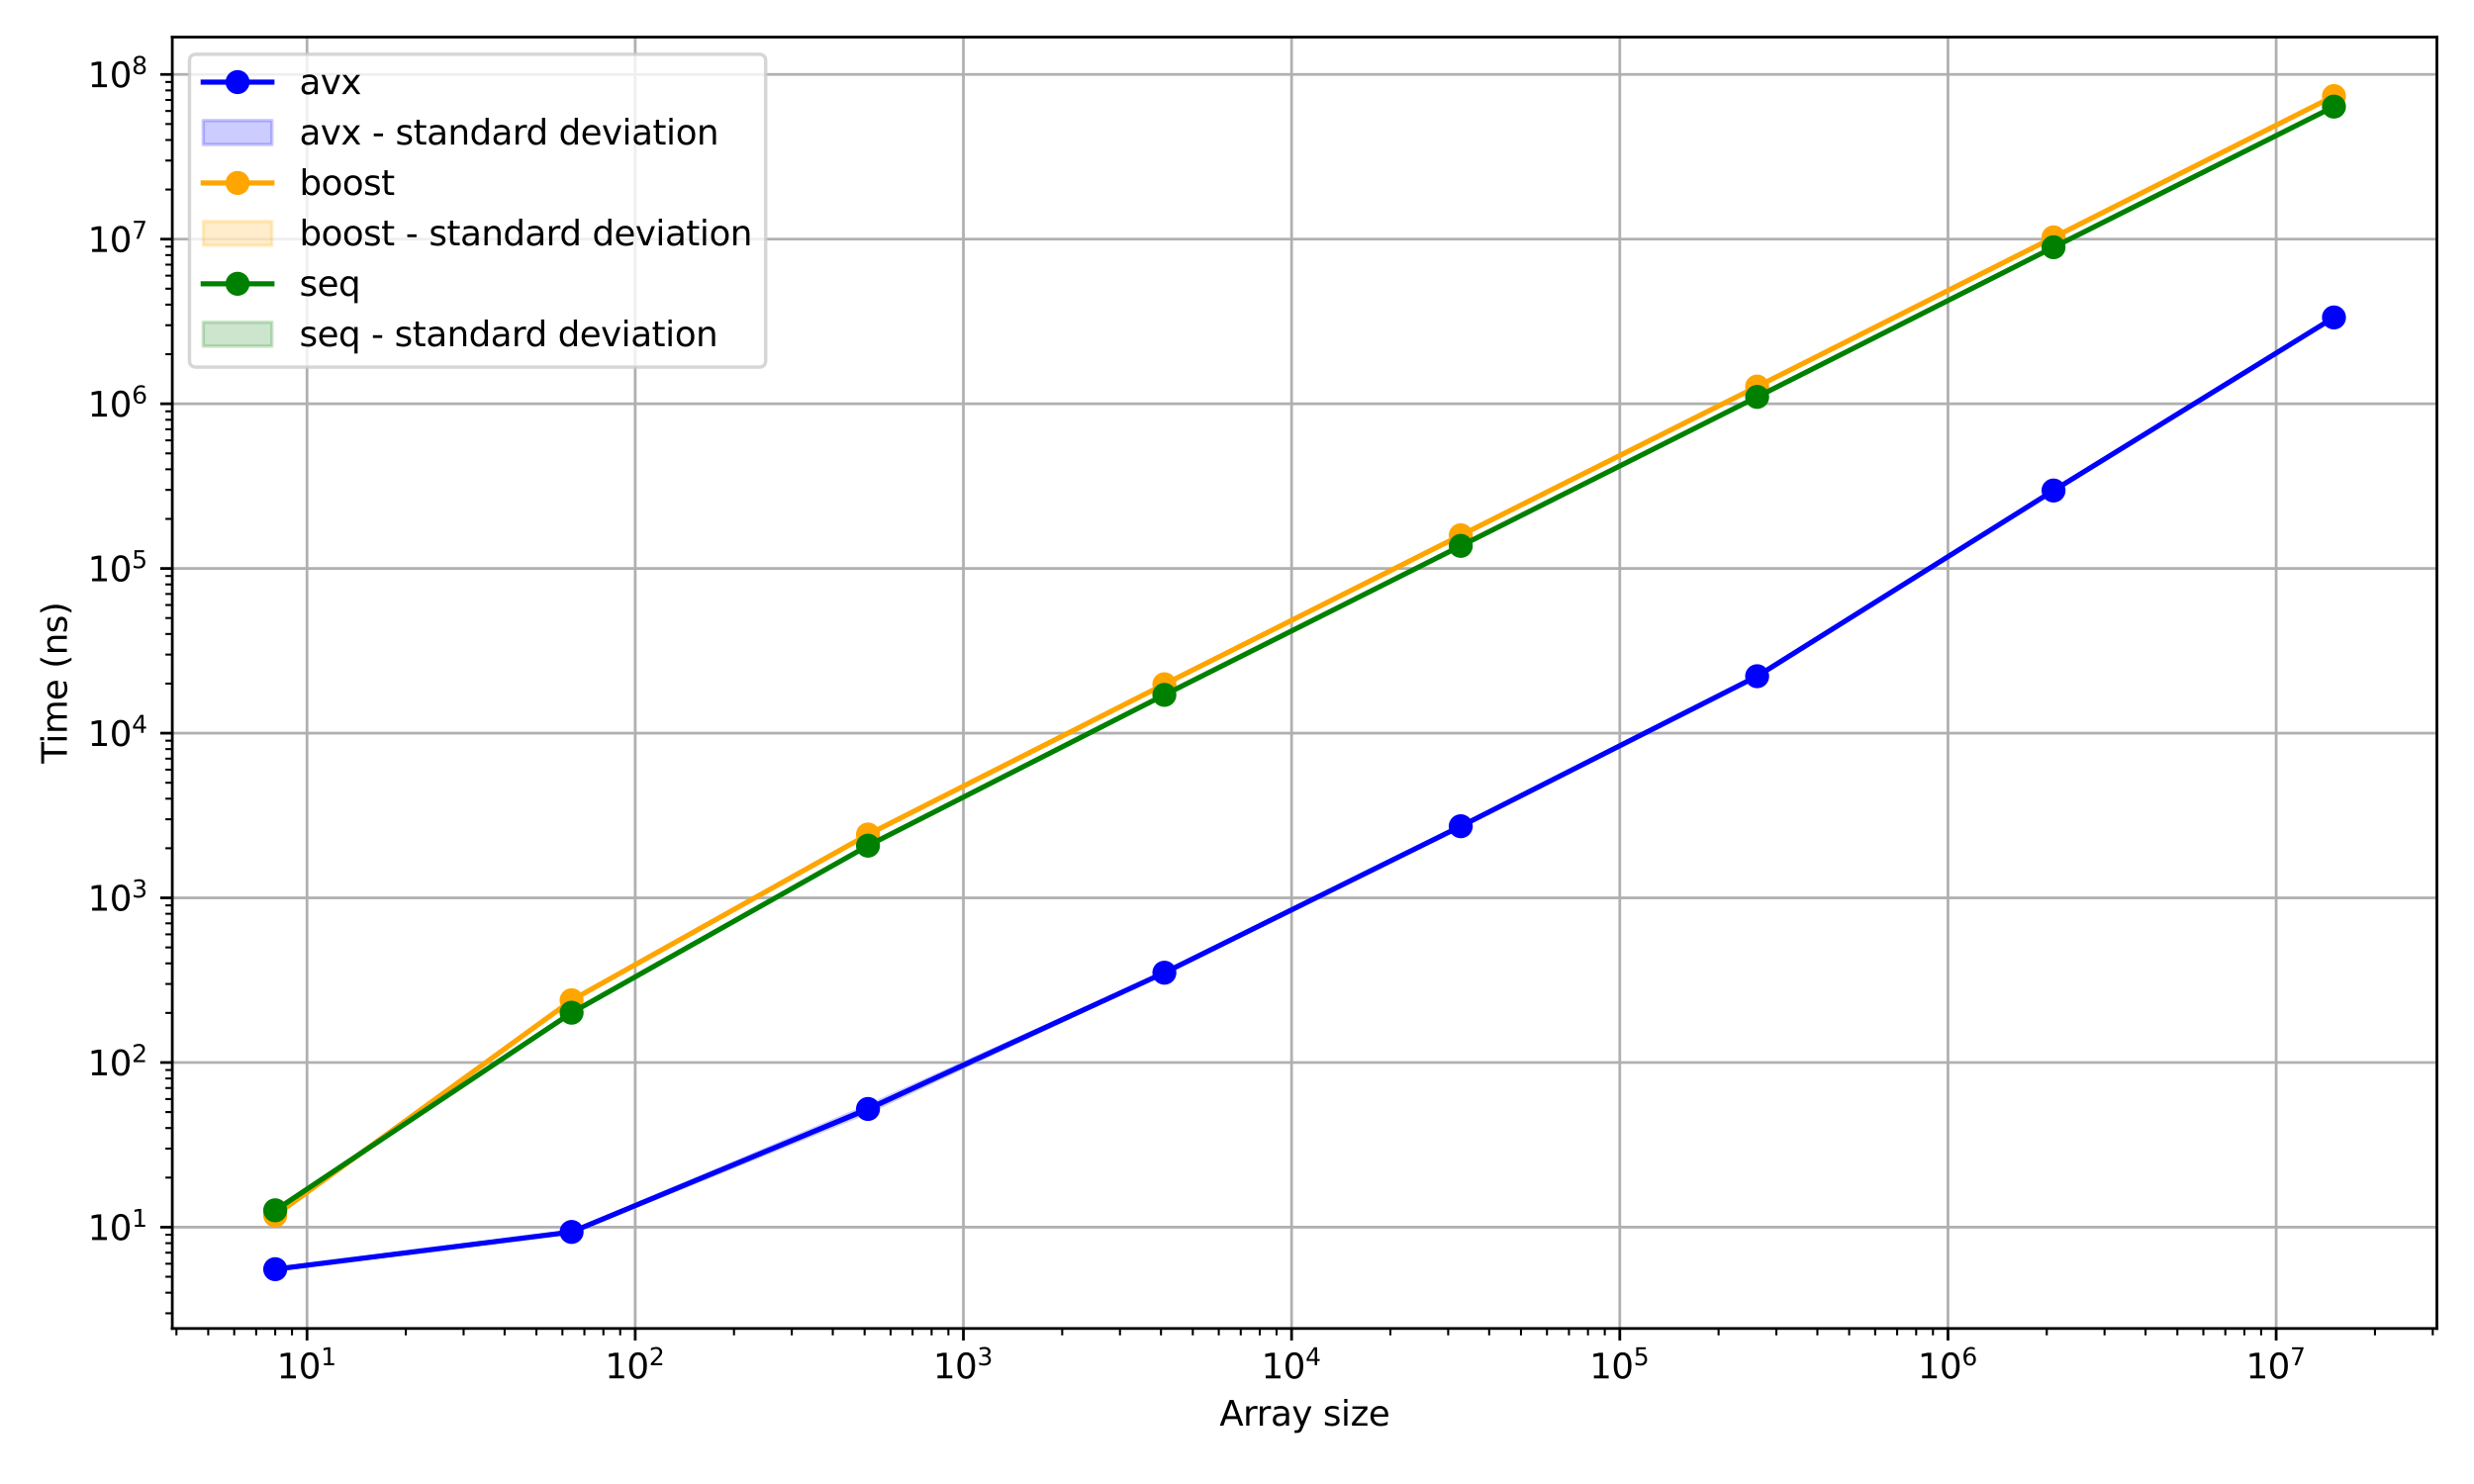 <?xml version="1.0" encoding="utf-8" standalone="no"?>
<!DOCTYPE svg PUBLIC "-//W3C//DTD SVG 1.1//EN"
  "http://www.w3.org/Graphics/SVG/1.1/DTD/svg11.dtd">
<svg xmlns:xlink="http://www.w3.org/1999/xlink" width="720pt" height="432pt" viewBox="0 0 720 432" xmlns="http://www.w3.org/2000/svg" version="1.1">
 <defs>
  <style type="text/css">*{stroke-linejoin: round; stroke-linecap: butt}</style>
 </defs>
 <g id="figure_1">
  <g id="patch_1">
   <path d="M 0 432 
L 720 432 
L 720 0 
L 0 0 
z
" style="fill: #ffffff"/>
  </g>
  <g id="axes_1">
   <g id="patch_2">
    <path d="M 50.138 386.728 
L 709.2 386.728 
L 709.2 10.8 
L 50.138 10.8 
z
" style="fill: #ffffff"/>
   </g>
   <g id="FillBetweenPolyCollection_1">
    <defs>
     <path id="m68688f6963" d="M 80.095 -62.706 
L 80.095 -62.36 
L 166.351 -73.248 
L 252.607 -108.22 
L 338.863 -148.808 
L 425.119 -191.418 
L 511.375 -235.104 
L 597.631 -289.158 
L 679.243 -339.552 
L 679.243 -339.63 
L 679.243 -339.63 
L 597.631 -289.263 
L 511.375 -235.197 
L 425.119 -191.543 
L 338.863 -148.87 
L 252.607 -110.083 
L 166.351 -73.498 
L 80.095 -62.706 
z
" style="stroke: #0000ff; stroke-opacity: 0.2"/>
    </defs>
    <g clip-path="url(#p44bd628dfe)">
     <use xlink:href="#m68688f6963" x="0" y="432" style="fill: #0000ff; fill-opacity: 0.2; stroke: #0000ff; stroke-opacity: 0.2"/>
    </g>
   </g>
   <g id="FillBetweenPolyCollection_2">
    <defs>
     <path id="m4e61d3620e" d="M 80.095 -78.367 
L 80.095 -78.049 
L 166.351 -140.727 
L 252.607 -189.007 
L 338.863 -232.757 
L 425.119 -276.117 
L 511.375 -319.416 
L 597.631 -362.823 
L 679.243 -403.942 
L 679.243 -404.112 
L 679.243 -404.112 
L 597.631 -362.98 
L 511.375 -319.518 
L 425.119 -276.246 
L 338.863 -232.851 
L 252.607 -189.135 
L 166.351 -140.92 
L 80.095 -78.367 
z
" style="stroke: #ffa500; stroke-opacity: 0.2"/>
    </defs>
    <g clip-path="url(#p44bd628dfe)">
     <use xlink:href="#m4e61d3620e" x="0" y="432" style="fill: #ffa500; fill-opacity: 0.2; stroke: #ffa500; stroke-opacity: 0.2"/>
    </g>
   </g>
   <g id="FillBetweenPolyCollection_3">
    <defs>
     <path id="m49ac77a491" d="M 80.095 -79.763 
L 80.095 -79.587 
L 166.351 -137.007 
L 252.607 -185.763 
L 338.863 -229.665 
L 425.119 -273.061 
L 511.375 -316.388 
L 597.631 -359.846 
L 679.243 -400.898 
L 679.243 -401.034 
L 679.243 -401.034 
L 597.631 -360.214 
L 511.375 -316.529 
L 425.119 -273.127 
L 338.863 -229.773 
L 252.607 -185.884 
L 166.351 -137.384 
L 80.095 -79.763 
z
" style="stroke: #008000; stroke-opacity: 0.2"/>
    </defs>
    <g clip-path="url(#p44bd628dfe)">
     <use xlink:href="#m49ac77a491" x="0" y="432" style="fill: #008000; fill-opacity: 0.2; stroke: #008000; stroke-opacity: 0.2"/>
    </g>
   </g>
   <g id="matplotlib.axis_1">
    <g id="xtick_1">
     <g id="line2d_1">
      <path d="M 89.351 386.728 
L 89.351 10.8 
" clip-path="url(#p44bd628dfe)" style="fill: none; stroke: #b0b0b0; stroke-width: 0.8; stroke-linecap: square"/>
     </g>
     <g id="line2d_2">
      <defs>
       <path id="mb57086179c" d="M 0 0 
L 0 3.5 
" style="stroke: #000000; stroke-width: 0.8"/>
      </defs>
      <g>
       <use xlink:href="#mb57086179c" x="89.351" y="386.728" style="stroke: #000000; stroke-width: 0.8"/>
      </g>
     </g>
     <g id="text_1">
      <!-- $\mathdefault{10^{1}}$ -->
      <g transform="translate(80.551 401.326) scale(0.1 -0.1)">
       <defs>
        <path id="DejaVuSans-31" d="M 794 531 
L 1825 531 
L 1825 4091 
L 703 3866 
L 703 4441 
L 1819 4666 
L 2450 4666 
L 2450 531 
L 3481 531 
L 3481 0 
L 794 0 
L 794 531 
z
" transform="scale(0.016)"/>
        <path id="DejaVuSans-30" d="M 2034 4250 
Q 1547 4250 1301 3770 
Q 1056 3291 1056 2328 
Q 1056 1369 1301 889 
Q 1547 409 2034 409 
Q 2525 409 2770 889 
Q 3016 1369 3016 2328 
Q 3016 3291 2770 3770 
Q 2525 4250 2034 4250 
z
M 2034 4750 
Q 2819 4750 3233 4129 
Q 3647 3509 3647 2328 
Q 3647 1150 3233 529 
Q 2819 -91 2034 -91 
Q 1250 -91 836 529 
Q 422 1150 422 2328 
Q 422 3509 836 4129 
Q 1250 4750 2034 4750 
z
" transform="scale(0.016)"/>
       </defs>
       <use xlink:href="#DejaVuSans-31" transform="translate(0 0.684)"/>
       <use xlink:href="#DejaVuSans-30" transform="translate(63.623 0.684)"/>
       <use xlink:href="#DejaVuSans-31" transform="translate(128.203 38.966) scale(0.7)"/>
      </g>
     </g>
    </g>
    <g id="xtick_2">
     <g id="line2d_3">
      <path d="M 184.863 386.728 
L 184.863 10.8 
" clip-path="url(#p44bd628dfe)" style="fill: none; stroke: #b0b0b0; stroke-width: 0.8; stroke-linecap: square"/>
     </g>
     <g id="line2d_4">
      <g>
       <use xlink:href="#mb57086179c" x="184.863" y="386.728" style="stroke: #000000; stroke-width: 0.8"/>
      </g>
     </g>
     <g id="text_2">
      <!-- $\mathdefault{10^{2}}$ -->
      <g transform="translate(176.063 401.326) scale(0.1 -0.1)">
       <defs>
        <path id="DejaVuSans-32" d="M 1228 531 
L 3431 531 
L 3431 0 
L 469 0 
L 469 531 
Q 828 903 1448 1529 
Q 2069 2156 2228 2338 
Q 2531 2678 2651 2914 
Q 2772 3150 2772 3378 
Q 2772 3750 2511 3984 
Q 2250 4219 1831 4219 
Q 1534 4219 1204 4116 
Q 875 4013 500 3803 
L 500 4441 
Q 881 4594 1212 4672 
Q 1544 4750 1819 4750 
Q 2544 4750 2975 4387 
Q 3406 4025 3406 3419 
Q 3406 3131 3298 2873 
Q 3191 2616 2906 2266 
Q 2828 2175 2409 1742 
Q 1991 1309 1228 531 
z
" transform="scale(0.016)"/>
       </defs>
       <use xlink:href="#DejaVuSans-31" transform="translate(0 0.766)"/>
       <use xlink:href="#DejaVuSans-30" transform="translate(63.623 0.766)"/>
       <use xlink:href="#DejaVuSans-32" transform="translate(128.203 39.047) scale(0.7)"/>
      </g>
     </g>
    </g>
    <g id="xtick_3">
     <g id="line2d_5">
      <path d="M 280.375 386.728 
L 280.375 10.8 
" clip-path="url(#p44bd628dfe)" style="fill: none; stroke: #b0b0b0; stroke-width: 0.8; stroke-linecap: square"/>
     </g>
     <g id="line2d_6">
      <g>
       <use xlink:href="#mb57086179c" x="280.375" y="386.728" style="stroke: #000000; stroke-width: 0.8"/>
      </g>
     </g>
     <g id="text_3">
      <!-- $\mathdefault{10^{3}}$ -->
      <g transform="translate(271.575 401.326) scale(0.1 -0.1)">
       <defs>
        <path id="DejaVuSans-33" d="M 2597 2516 
Q 3050 2419 3304 2112 
Q 3559 1806 3559 1356 
Q 3559 666 3084 287 
Q 2609 -91 1734 -91 
Q 1441 -91 1130 -33 
Q 819 25 488 141 
L 488 750 
Q 750 597 1062 519 
Q 1375 441 1716 441 
Q 2309 441 2620 675 
Q 2931 909 2931 1356 
Q 2931 1769 2642 2001 
Q 2353 2234 1838 2234 
L 1294 2234 
L 1294 2753 
L 1863 2753 
Q 2328 2753 2575 2939 
Q 2822 3125 2822 3475 
Q 2822 3834 2567 4026 
Q 2313 4219 1838 4219 
Q 1578 4219 1281 4162 
Q 984 4106 628 3988 
L 628 4550 
Q 988 4650 1302 4700 
Q 1616 4750 1894 4750 
Q 2613 4750 3031 4423 
Q 3450 4097 3450 3541 
Q 3450 3153 3228 2886 
Q 3006 2619 2597 2516 
z
" transform="scale(0.016)"/>
       </defs>
       <use xlink:href="#DejaVuSans-31" transform="translate(0 0.766)"/>
       <use xlink:href="#DejaVuSans-30" transform="translate(63.623 0.766)"/>
       <use xlink:href="#DejaVuSans-33" transform="translate(128.203 39.047) scale(0.7)"/>
      </g>
     </g>
    </g>
    <g id="xtick_4">
     <g id="line2d_7">
      <path d="M 375.887 386.728 
L 375.887 10.8 
" clip-path="url(#p44bd628dfe)" style="fill: none; stroke: #b0b0b0; stroke-width: 0.8; stroke-linecap: square"/>
     </g>
     <g id="line2d_8">
      <g>
       <use xlink:href="#mb57086179c" x="375.887" y="386.728" style="stroke: #000000; stroke-width: 0.8"/>
      </g>
     </g>
     <g id="text_4">
      <!-- $\mathdefault{10^{4}}$ -->
      <g transform="translate(367.087 401.326) scale(0.1 -0.1)">
       <defs>
        <path id="DejaVuSans-34" d="M 2419 4116 
L 825 1625 
L 2419 1625 
L 2419 4116 
z
M 2253 4666 
L 3047 4666 
L 3047 1625 
L 3713 1625 
L 3713 1100 
L 3047 1100 
L 3047 0 
L 2419 0 
L 2419 1100 
L 313 1100 
L 313 1709 
L 2253 4666 
z
" transform="scale(0.016)"/>
       </defs>
       <use xlink:href="#DejaVuSans-31" transform="translate(0 0.684)"/>
       <use xlink:href="#DejaVuSans-30" transform="translate(63.623 0.684)"/>
       <use xlink:href="#DejaVuSans-34" transform="translate(128.203 38.966) scale(0.7)"/>
      </g>
     </g>
    </g>
    <g id="xtick_5">
     <g id="line2d_9">
      <path d="M 471.4 386.728 
L 471.4 10.8 
" clip-path="url(#p44bd628dfe)" style="fill: none; stroke: #b0b0b0; stroke-width: 0.8; stroke-linecap: square"/>
     </g>
     <g id="line2d_10">
      <g>
       <use xlink:href="#mb57086179c" x="471.4" y="386.728" style="stroke: #000000; stroke-width: 0.8"/>
      </g>
     </g>
     <g id="text_5">
      <!-- $\mathdefault{10^{5}}$ -->
      <g transform="translate(462.6 401.326) scale(0.1 -0.1)">
       <defs>
        <path id="DejaVuSans-35" d="M 691 4666 
L 3169 4666 
L 3169 4134 
L 1269 4134 
L 1269 2991 
Q 1406 3038 1543 3061 
Q 1681 3084 1819 3084 
Q 2600 3084 3056 2656 
Q 3513 2228 3513 1497 
Q 3513 744 3044 326 
Q 2575 -91 1722 -91 
Q 1428 -91 1123 -41 
Q 819 9 494 109 
L 494 744 
Q 775 591 1075 516 
Q 1375 441 1709 441 
Q 2250 441 2565 725 
Q 2881 1009 2881 1497 
Q 2881 1984 2565 2268 
Q 2250 2553 1709 2553 
Q 1456 2553 1204 2497 
Q 953 2441 691 2322 
L 691 4666 
z
" transform="scale(0.016)"/>
       </defs>
       <use xlink:href="#DejaVuSans-31" transform="translate(0 0.684)"/>
       <use xlink:href="#DejaVuSans-30" transform="translate(63.623 0.684)"/>
       <use xlink:href="#DejaVuSans-35" transform="translate(128.203 38.966) scale(0.7)"/>
      </g>
     </g>
    </g>
    <g id="xtick_6">
     <g id="line2d_11">
      <path d="M 566.912 386.728 
L 566.912 10.8 
" clip-path="url(#p44bd628dfe)" style="fill: none; stroke: #b0b0b0; stroke-width: 0.8; stroke-linecap: square"/>
     </g>
     <g id="line2d_12">
      <g>
       <use xlink:href="#mb57086179c" x="566.912" y="386.728" style="stroke: #000000; stroke-width: 0.8"/>
      </g>
     </g>
     <g id="text_6">
      <!-- $\mathdefault{10^{6}}$ -->
      <g transform="translate(558.112 401.326) scale(0.1 -0.1)">
       <defs>
        <path id="DejaVuSans-36" d="M 2113 2584 
Q 1688 2584 1439 2293 
Q 1191 2003 1191 1497 
Q 1191 994 1439 701 
Q 1688 409 2113 409 
Q 2538 409 2786 701 
Q 3034 994 3034 1497 
Q 3034 2003 2786 2293 
Q 2538 2584 2113 2584 
z
M 3366 4563 
L 3366 3988 
Q 3128 4100 2886 4159 
Q 2644 4219 2406 4219 
Q 1781 4219 1451 3797 
Q 1122 3375 1075 2522 
Q 1259 2794 1537 2939 
Q 1816 3084 2150 3084 
Q 2853 3084 3261 2657 
Q 3669 2231 3669 1497 
Q 3669 778 3244 343 
Q 2819 -91 2113 -91 
Q 1303 -91 875 529 
Q 447 1150 447 2328 
Q 447 3434 972 4092 
Q 1497 4750 2381 4750 
Q 2619 4750 2861 4703 
Q 3103 4656 3366 4563 
z
" transform="scale(0.016)"/>
       </defs>
       <use xlink:href="#DejaVuSans-31" transform="translate(0 0.766)"/>
       <use xlink:href="#DejaVuSans-30" transform="translate(63.623 0.766)"/>
       <use xlink:href="#DejaVuSans-36" transform="translate(128.203 39.047) scale(0.7)"/>
      </g>
     </g>
    </g>
    <g id="xtick_7">
     <g id="line2d_13">
      <path d="M 662.424 386.728 
L 662.424 10.8 
" clip-path="url(#p44bd628dfe)" style="fill: none; stroke: #b0b0b0; stroke-width: 0.8; stroke-linecap: square"/>
     </g>
     <g id="line2d_14">
      <g>
       <use xlink:href="#mb57086179c" x="662.424" y="386.728" style="stroke: #000000; stroke-width: 0.8"/>
      </g>
     </g>
     <g id="text_7">
      <!-- $\mathdefault{10^{7}}$ -->
      <g transform="translate(653.624 401.326) scale(0.1 -0.1)">
       <defs>
        <path id="DejaVuSans-37" d="M 525 4666 
L 3525 4666 
L 3525 4397 
L 1831 0 
L 1172 0 
L 2766 4134 
L 525 4134 
L 525 4666 
z
" transform="scale(0.016)"/>
       </defs>
       <use xlink:href="#DejaVuSans-31" transform="translate(0 0.684)"/>
       <use xlink:href="#DejaVuSans-30" transform="translate(63.623 0.684)"/>
       <use xlink:href="#DejaVuSans-37" transform="translate(128.203 38.966) scale(0.7)"/>
      </g>
     </g>
    </g>
    <g id="xtick_8">
     <g id="line2d_15">
      <defs>
       <path id="m57cf798f80" d="M 0 0 
L 0 2 
" style="stroke: #000000; stroke-width: 0.6"/>
      </defs>
      <g>
       <use xlink:href="#m57cf798f80" x="51.343" y="386.728" style="stroke: #000000; stroke-width: 0.6"/>
      </g>
     </g>
    </g>
    <g id="xtick_9">
     <g id="line2d_16">
      <g>
       <use xlink:href="#m57cf798f80" x="60.599" y="386.728" style="stroke: #000000; stroke-width: 0.6"/>
      </g>
     </g>
    </g>
    <g id="xtick_10">
     <g id="line2d_17">
      <g>
       <use xlink:href="#m57cf798f80" x="68.162" y="386.728" style="stroke: #000000; stroke-width: 0.6"/>
      </g>
     </g>
    </g>
    <g id="xtick_11">
     <g id="line2d_18">
      <g>
       <use xlink:href="#m57cf798f80" x="74.556" y="386.728" style="stroke: #000000; stroke-width: 0.6"/>
      </g>
     </g>
    </g>
    <g id="xtick_12">
     <g id="line2d_19">
      <g>
       <use xlink:href="#m57cf798f80" x="80.095" y="386.728" style="stroke: #000000; stroke-width: 0.6"/>
      </g>
     </g>
    </g>
    <g id="xtick_13">
     <g id="line2d_20">
      <g>
       <use xlink:href="#m57cf798f80" x="84.981" y="386.728" style="stroke: #000000; stroke-width: 0.6"/>
      </g>
     </g>
    </g>
    <g id="xtick_14">
     <g id="line2d_21">
      <g>
       <use xlink:href="#m57cf798f80" x="118.103" y="386.728" style="stroke: #000000; stroke-width: 0.6"/>
      </g>
     </g>
    </g>
    <g id="xtick_15">
     <g id="line2d_22">
      <g>
       <use xlink:href="#m57cf798f80" x="134.922" y="386.728" style="stroke: #000000; stroke-width: 0.6"/>
      </g>
     </g>
    </g>
    <g id="xtick_16">
     <g id="line2d_23">
      <g>
       <use xlink:href="#m57cf798f80" x="146.855" y="386.728" style="stroke: #000000; stroke-width: 0.6"/>
      </g>
     </g>
    </g>
    <g id="xtick_17">
     <g id="line2d_24">
      <g>
       <use xlink:href="#m57cf798f80" x="156.111" y="386.728" style="stroke: #000000; stroke-width: 0.6"/>
      </g>
     </g>
    </g>
    <g id="xtick_18">
     <g id="line2d_25">
      <g>
       <use xlink:href="#m57cf798f80" x="163.674" y="386.728" style="stroke: #000000; stroke-width: 0.6"/>
      </g>
     </g>
    </g>
    <g id="xtick_19">
     <g id="line2d_26">
      <g>
       <use xlink:href="#m57cf798f80" x="170.068" y="386.728" style="stroke: #000000; stroke-width: 0.6"/>
      </g>
     </g>
    </g>
    <g id="xtick_20">
     <g id="line2d_27">
      <g>
       <use xlink:href="#m57cf798f80" x="175.607" y="386.728" style="stroke: #000000; stroke-width: 0.6"/>
      </g>
     </g>
    </g>
    <g id="xtick_21">
     <g id="line2d_28">
      <g>
       <use xlink:href="#m57cf798f80" x="180.493" y="386.728" style="stroke: #000000; stroke-width: 0.6"/>
      </g>
     </g>
    </g>
    <g id="xtick_22">
     <g id="line2d_29">
      <g>
       <use xlink:href="#m57cf798f80" x="213.615" y="386.728" style="stroke: #000000; stroke-width: 0.6"/>
      </g>
     </g>
    </g>
    <g id="xtick_23">
     <g id="line2d_30">
      <g>
       <use xlink:href="#m57cf798f80" x="230.434" y="386.728" style="stroke: #000000; stroke-width: 0.6"/>
      </g>
     </g>
    </g>
    <g id="xtick_24">
     <g id="line2d_31">
      <g>
       <use xlink:href="#m57cf798f80" x="242.367" y="386.728" style="stroke: #000000; stroke-width: 0.6"/>
      </g>
     </g>
    </g>
    <g id="xtick_25">
     <g id="line2d_32">
      <g>
       <use xlink:href="#m57cf798f80" x="251.623" y="386.728" style="stroke: #000000; stroke-width: 0.6"/>
      </g>
     </g>
    </g>
    <g id="xtick_26">
     <g id="line2d_33">
      <g>
       <use xlink:href="#m57cf798f80" x="259.186" y="386.728" style="stroke: #000000; stroke-width: 0.6"/>
      </g>
     </g>
    </g>
    <g id="xtick_27">
     <g id="line2d_34">
      <g>
       <use xlink:href="#m57cf798f80" x="265.58" y="386.728" style="stroke: #000000; stroke-width: 0.6"/>
      </g>
     </g>
    </g>
    <g id="xtick_28">
     <g id="line2d_35">
      <g>
       <use xlink:href="#m57cf798f80" x="271.119" y="386.728" style="stroke: #000000; stroke-width: 0.6"/>
      </g>
     </g>
    </g>
    <g id="xtick_29">
     <g id="line2d_36">
      <g>
       <use xlink:href="#m57cf798f80" x="276.005" y="386.728" style="stroke: #000000; stroke-width: 0.6"/>
      </g>
     </g>
    </g>
    <g id="xtick_30">
     <g id="line2d_37">
      <g>
       <use xlink:href="#m57cf798f80" x="309.127" y="386.728" style="stroke: #000000; stroke-width: 0.6"/>
      </g>
     </g>
    </g>
    <g id="xtick_31">
     <g id="line2d_38">
      <g>
       <use xlink:href="#m57cf798f80" x="325.946" y="386.728" style="stroke: #000000; stroke-width: 0.6"/>
      </g>
     </g>
    </g>
    <g id="xtick_32">
     <g id="line2d_39">
      <g>
       <use xlink:href="#m57cf798f80" x="337.879" y="386.728" style="stroke: #000000; stroke-width: 0.6"/>
      </g>
     </g>
    </g>
    <g id="xtick_33">
     <g id="line2d_40">
      <g>
       <use xlink:href="#m57cf798f80" x="347.135" y="386.728" style="stroke: #000000; stroke-width: 0.6"/>
      </g>
     </g>
    </g>
    <g id="xtick_34">
     <g id="line2d_41">
      <g>
       <use xlink:href="#m57cf798f80" x="354.698" y="386.728" style="stroke: #000000; stroke-width: 0.6"/>
      </g>
     </g>
    </g>
    <g id="xtick_35">
     <g id="line2d_42">
      <g>
       <use xlink:href="#m57cf798f80" x="361.092" y="386.728" style="stroke: #000000; stroke-width: 0.6"/>
      </g>
     </g>
    </g>
    <g id="xtick_36">
     <g id="line2d_43">
      <g>
       <use xlink:href="#m57cf798f80" x="366.631" y="386.728" style="stroke: #000000; stroke-width: 0.6"/>
      </g>
     </g>
    </g>
    <g id="xtick_37">
     <g id="line2d_44">
      <g>
       <use xlink:href="#m57cf798f80" x="371.517" y="386.728" style="stroke: #000000; stroke-width: 0.6"/>
      </g>
     </g>
    </g>
    <g id="xtick_38">
     <g id="line2d_45">
      <g>
       <use xlink:href="#m57cf798f80" x="404.639" y="386.728" style="stroke: #000000; stroke-width: 0.6"/>
      </g>
     </g>
    </g>
    <g id="xtick_39">
     <g id="line2d_46">
      <g>
       <use xlink:href="#m57cf798f80" x="421.458" y="386.728" style="stroke: #000000; stroke-width: 0.6"/>
      </g>
     </g>
    </g>
    <g id="xtick_40">
     <g id="line2d_47">
      <g>
       <use xlink:href="#m57cf798f80" x="433.391" y="386.728" style="stroke: #000000; stroke-width: 0.6"/>
      </g>
     </g>
    </g>
    <g id="xtick_41">
     <g id="line2d_48">
      <g>
       <use xlink:href="#m57cf798f80" x="442.648" y="386.728" style="stroke: #000000; stroke-width: 0.6"/>
      </g>
     </g>
    </g>
    <g id="xtick_42">
     <g id="line2d_49">
      <g>
       <use xlink:href="#m57cf798f80" x="450.21" y="386.728" style="stroke: #000000; stroke-width: 0.6"/>
      </g>
     </g>
    </g>
    <g id="xtick_43">
     <g id="line2d_50">
      <g>
       <use xlink:href="#m57cf798f80" x="456.605" y="386.728" style="stroke: #000000; stroke-width: 0.6"/>
      </g>
     </g>
    </g>
    <g id="xtick_44">
     <g id="line2d_51">
      <g>
       <use xlink:href="#m57cf798f80" x="462.143" y="386.728" style="stroke: #000000; stroke-width: 0.6"/>
      </g>
     </g>
    </g>
    <g id="xtick_45">
     <g id="line2d_52">
      <g>
       <use xlink:href="#m57cf798f80" x="467.029" y="386.728" style="stroke: #000000; stroke-width: 0.6"/>
      </g>
     </g>
    </g>
    <g id="xtick_46">
     <g id="line2d_53">
      <g>
       <use xlink:href="#m57cf798f80" x="500.152" y="386.728" style="stroke: #000000; stroke-width: 0.6"/>
      </g>
     </g>
    </g>
    <g id="xtick_47">
     <g id="line2d_54">
      <g>
       <use xlink:href="#m57cf798f80" x="516.97" y="386.728" style="stroke: #000000; stroke-width: 0.6"/>
      </g>
     </g>
    </g>
    <g id="xtick_48">
     <g id="line2d_55">
      <g>
       <use xlink:href="#m57cf798f80" x="528.904" y="386.728" style="stroke: #000000; stroke-width: 0.6"/>
      </g>
     </g>
    </g>
    <g id="xtick_49">
     <g id="line2d_56">
      <g>
       <use xlink:href="#m57cf798f80" x="538.16" y="386.728" style="stroke: #000000; stroke-width: 0.6"/>
      </g>
     </g>
    </g>
    <g id="xtick_50">
     <g id="line2d_57">
      <g>
       <use xlink:href="#m57cf798f80" x="545.722" y="386.728" style="stroke: #000000; stroke-width: 0.6"/>
      </g>
     </g>
    </g>
    <g id="xtick_51">
     <g id="line2d_58">
      <g>
       <use xlink:href="#m57cf798f80" x="552.117" y="386.728" style="stroke: #000000; stroke-width: 0.6"/>
      </g>
     </g>
    </g>
    <g id="xtick_52">
     <g id="line2d_59">
      <g>
       <use xlink:href="#m57cf798f80" x="557.656" y="386.728" style="stroke: #000000; stroke-width: 0.6"/>
      </g>
     </g>
    </g>
    <g id="xtick_53">
     <g id="line2d_60">
      <g>
       <use xlink:href="#m57cf798f80" x="562.541" y="386.728" style="stroke: #000000; stroke-width: 0.6"/>
      </g>
     </g>
    </g>
    <g id="xtick_54">
     <g id="line2d_61">
      <g>
       <use xlink:href="#m57cf798f80" x="595.664" y="386.728" style="stroke: #000000; stroke-width: 0.6"/>
      </g>
     </g>
    </g>
    <g id="xtick_55">
     <g id="line2d_62">
      <g>
       <use xlink:href="#m57cf798f80" x="612.483" y="386.728" style="stroke: #000000; stroke-width: 0.6"/>
      </g>
     </g>
    </g>
    <g id="xtick_56">
     <g id="line2d_63">
      <g>
       <use xlink:href="#m57cf798f80" x="624.416" y="386.728" style="stroke: #000000; stroke-width: 0.6"/>
      </g>
     </g>
    </g>
    <g id="xtick_57">
     <g id="line2d_64">
      <g>
       <use xlink:href="#m57cf798f80" x="633.672" y="386.728" style="stroke: #000000; stroke-width: 0.6"/>
      </g>
     </g>
    </g>
    <g id="xtick_58">
     <g id="line2d_65">
      <g>
       <use xlink:href="#m57cf798f80" x="641.235" y="386.728" style="stroke: #000000; stroke-width: 0.6"/>
      </g>
     </g>
    </g>
    <g id="xtick_59">
     <g id="line2d_66">
      <g>
       <use xlink:href="#m57cf798f80" x="647.629" y="386.728" style="stroke: #000000; stroke-width: 0.6"/>
      </g>
     </g>
    </g>
    <g id="xtick_60">
     <g id="line2d_67">
      <g>
       <use xlink:href="#m57cf798f80" x="653.168" y="386.728" style="stroke: #000000; stroke-width: 0.6"/>
      </g>
     </g>
    </g>
    <g id="xtick_61">
     <g id="line2d_68">
      <g>
       <use xlink:href="#m57cf798f80" x="658.053" y="386.728" style="stroke: #000000; stroke-width: 0.6"/>
      </g>
     </g>
    </g>
    <g id="xtick_62">
     <g id="line2d_69">
      <g>
       <use xlink:href="#m57cf798f80" x="691.176" y="386.728" style="stroke: #000000; stroke-width: 0.6"/>
      </g>
     </g>
    </g>
    <g id="xtick_63">
     <g id="line2d_70">
      <g>
       <use xlink:href="#m57cf798f80" x="707.995" y="386.728" style="stroke: #000000; stroke-width: 0.6"/>
      </g>
     </g>
    </g>
    <g id="text_8">
     <!-- Array size -->
     <g transform="translate(354.918 415.005) scale(0.1 -0.1)">
      <defs>
       <path id="DejaVuSans-41" d="M 2188 4044 
L 1331 1722 
L 3047 1722 
L 2188 4044 
z
M 1831 4666 
L 2547 4666 
L 4325 0 
L 3669 0 
L 3244 1197 
L 1141 1197 
L 716 0 
L 50 0 
L 1831 4666 
z
" transform="scale(0.016)"/>
       <path id="DejaVuSans-72" d="M 2631 2963 
Q 2534 3019 2420 3045 
Q 2306 3072 2169 3072 
Q 1681 3072 1420 2755 
Q 1159 2438 1159 1844 
L 1159 0 
L 581 0 
L 581 3500 
L 1159 3500 
L 1159 2956 
Q 1341 3275 1631 3429 
Q 1922 3584 2338 3584 
Q 2397 3584 2469 3576 
Q 2541 3569 2628 3553 
L 2631 2963 
z
" transform="scale(0.016)"/>
       <path id="DejaVuSans-61" d="M 2194 1759 
Q 1497 1759 1228 1600 
Q 959 1441 959 1056 
Q 959 750 1161 570 
Q 1363 391 1709 391 
Q 2188 391 2477 730 
Q 2766 1069 2766 1631 
L 2766 1759 
L 2194 1759 
z
M 3341 1997 
L 3341 0 
L 2766 0 
L 2766 531 
Q 2569 213 2275 61 
Q 1981 -91 1556 -91 
Q 1019 -91 701 211 
Q 384 513 384 1019 
Q 384 1609 779 1909 
Q 1175 2209 1959 2209 
L 2766 2209 
L 2766 2266 
Q 2766 2663 2505 2880 
Q 2244 3097 1772 3097 
Q 1472 3097 1187 3025 
Q 903 2953 641 2809 
L 641 3341 
Q 956 3463 1253 3523 
Q 1550 3584 1831 3584 
Q 2591 3584 2966 3190 
Q 3341 2797 3341 1997 
z
" transform="scale(0.016)"/>
       <path id="DejaVuSans-79" d="M 2059 -325 
Q 1816 -950 1584 -1140 
Q 1353 -1331 966 -1331 
L 506 -1331 
L 506 -850 
L 844 -850 
Q 1081 -850 1212 -737 
Q 1344 -625 1503 -206 
L 1606 56 
L 191 3500 
L 800 3500 
L 1894 763 
L 2988 3500 
L 3597 3500 
L 2059 -325 
z
" transform="scale(0.016)"/>
       <path id="DejaVuSans-20" transform="scale(0.016)"/>
       <path id="DejaVuSans-73" d="M 2834 3397 
L 2834 2853 
Q 2591 2978 2328 3040 
Q 2066 3103 1784 3103 
Q 1356 3103 1142 2972 
Q 928 2841 928 2578 
Q 928 2378 1081 2264 
Q 1234 2150 1697 2047 
L 1894 2003 
Q 2506 1872 2764 1633 
Q 3022 1394 3022 966 
Q 3022 478 2636 193 
Q 2250 -91 1575 -91 
Q 1294 -91 989 -36 
Q 684 19 347 128 
L 347 722 
Q 666 556 975 473 
Q 1284 391 1588 391 
Q 1994 391 2212 530 
Q 2431 669 2431 922 
Q 2431 1156 2273 1281 
Q 2116 1406 1581 1522 
L 1381 1569 
Q 847 1681 609 1914 
Q 372 2147 372 2553 
Q 372 3047 722 3315 
Q 1072 3584 1716 3584 
Q 2034 3584 2315 3537 
Q 2597 3491 2834 3397 
z
" transform="scale(0.016)"/>
       <path id="DejaVuSans-69" d="M 603 3500 
L 1178 3500 
L 1178 0 
L 603 0 
L 603 3500 
z
M 603 4863 
L 1178 4863 
L 1178 4134 
L 603 4134 
L 603 4863 
z
" transform="scale(0.016)"/>
       <path id="DejaVuSans-7a" d="M 353 3500 
L 3084 3500 
L 3084 2975 
L 922 459 
L 3084 459 
L 3084 0 
L 275 0 
L 275 525 
L 2438 3041 
L 353 3041 
L 353 3500 
z
" transform="scale(0.016)"/>
       <path id="DejaVuSans-65" d="M 3597 1894 
L 3597 1613 
L 953 1613 
Q 991 1019 1311 708 
Q 1631 397 2203 397 
Q 2534 397 2845 478 
Q 3156 559 3463 722 
L 3463 178 
Q 3153 47 2828 -22 
Q 2503 -91 2169 -91 
Q 1331 -91 842 396 
Q 353 884 353 1716 
Q 353 2575 817 3079 
Q 1281 3584 2069 3584 
Q 2775 3584 3186 3129 
Q 3597 2675 3597 1894 
z
M 3022 2063 
Q 3016 2534 2758 2815 
Q 2500 3097 2075 3097 
Q 1594 3097 1305 2825 
Q 1016 2553 972 2059 
L 3022 2063 
z
" transform="scale(0.016)"/>
      </defs>
      <use xlink:href="#DejaVuSans-41"/>
      <use xlink:href="#DejaVuSans-72" transform="translate(68.408 0)"/>
      <use xlink:href="#DejaVuSans-72" transform="translate(107.771 0)"/>
      <use xlink:href="#DejaVuSans-61" transform="translate(148.885 0)"/>
      <use xlink:href="#DejaVuSans-79" transform="translate(210.164 0)"/>
      <use xlink:href="#DejaVuSans-20" transform="translate(269.344 0)"/>
      <use xlink:href="#DejaVuSans-73" transform="translate(301.131 0)"/>
      <use xlink:href="#DejaVuSans-69" transform="translate(353.23 0)"/>
      <use xlink:href="#DejaVuSans-7a" transform="translate(381.014 0)"/>
      <use xlink:href="#DejaVuSans-65" transform="translate(433.504 0)"/>
     </g>
    </g>
   </g>
   <g id="matplotlib.axis_2">
    <g id="ytick_1">
     <g id="line2d_71">
      <path d="M 50.138 357.24 
L 709.2 357.24 
" clip-path="url(#p44bd628dfe)" style="fill: none; stroke: #b0b0b0; stroke-width: 0.8; stroke-linecap: square"/>
     </g>
     <g id="line2d_72">
      <defs>
       <path id="m091061e632" d="M 0 0 
L -3.5 0 
" style="stroke: #000000; stroke-width: 0.8"/>
      </defs>
      <g>
       <use xlink:href="#m091061e632" x="50.138" y="357.24" style="stroke: #000000; stroke-width: 0.8"/>
      </g>
     </g>
     <g id="text_9">
      <!-- $\mathdefault{10^{1}}$ -->
      <g transform="translate(25.538 361.039) scale(0.1 -0.1)">
       <use xlink:href="#DejaVuSans-31" transform="translate(0 0.684)"/>
       <use xlink:href="#DejaVuSans-30" transform="translate(63.623 0.684)"/>
       <use xlink:href="#DejaVuSans-31" transform="translate(128.203 38.966) scale(0.7)"/>
      </g>
     </g>
    </g>
    <g id="ytick_2">
     <g id="line2d_73">
      <path d="M 50.138 309.301 
L 709.2 309.301 
" clip-path="url(#p44bd628dfe)" style="fill: none; stroke: #b0b0b0; stroke-width: 0.8; stroke-linecap: square"/>
     </g>
     <g id="line2d_74">
      <g>
       <use xlink:href="#m091061e632" x="50.138" y="309.301" style="stroke: #000000; stroke-width: 0.8"/>
      </g>
     </g>
     <g id="text_10">
      <!-- $\mathdefault{10^{2}}$ -->
      <g transform="translate(25.538 313.1) scale(0.1 -0.1)">
       <use xlink:href="#DejaVuSans-31" transform="translate(0 0.766)"/>
       <use xlink:href="#DejaVuSans-30" transform="translate(63.623 0.766)"/>
       <use xlink:href="#DejaVuSans-32" transform="translate(128.203 39.047) scale(0.7)"/>
      </g>
     </g>
    </g>
    <g id="ytick_3">
     <g id="line2d_75">
      <path d="M 50.138 261.363 
L 709.2 261.363 
" clip-path="url(#p44bd628dfe)" style="fill: none; stroke: #b0b0b0; stroke-width: 0.8; stroke-linecap: square"/>
     </g>
     <g id="line2d_76">
      <g>
       <use xlink:href="#m091061e632" x="50.138" y="261.363" style="stroke: #000000; stroke-width: 0.8"/>
      </g>
     </g>
     <g id="text_11">
      <!-- $\mathdefault{10^{3}}$ -->
      <g transform="translate(25.538 265.162) scale(0.1 -0.1)">
       <use xlink:href="#DejaVuSans-31" transform="translate(0 0.766)"/>
       <use xlink:href="#DejaVuSans-30" transform="translate(63.623 0.766)"/>
       <use xlink:href="#DejaVuSans-33" transform="translate(128.203 39.047) scale(0.7)"/>
      </g>
     </g>
    </g>
    <g id="ytick_4">
     <g id="line2d_77">
      <path d="M 50.138 213.424 
L 709.2 213.424 
" clip-path="url(#p44bd628dfe)" style="fill: none; stroke: #b0b0b0; stroke-width: 0.8; stroke-linecap: square"/>
     </g>
     <g id="line2d_78">
      <g>
       <use xlink:href="#m091061e632" x="50.138" y="213.424" style="stroke: #000000; stroke-width: 0.8"/>
      </g>
     </g>
     <g id="text_12">
      <!-- $\mathdefault{10^{4}}$ -->
      <g transform="translate(25.538 217.223) scale(0.1 -0.1)">
       <use xlink:href="#DejaVuSans-31" transform="translate(0 0.684)"/>
       <use xlink:href="#DejaVuSans-30" transform="translate(63.623 0.684)"/>
       <use xlink:href="#DejaVuSans-34" transform="translate(128.203 38.966) scale(0.7)"/>
      </g>
     </g>
    </g>
    <g id="ytick_5">
     <g id="line2d_79">
      <path d="M 50.138 165.485 
L 709.2 165.485 
" clip-path="url(#p44bd628dfe)" style="fill: none; stroke: #b0b0b0; stroke-width: 0.8; stroke-linecap: square"/>
     </g>
     <g id="line2d_80">
      <g>
       <use xlink:href="#m091061e632" x="50.138" y="165.485" style="stroke: #000000; stroke-width: 0.8"/>
      </g>
     </g>
     <g id="text_13">
      <!-- $\mathdefault{10^{5}}$ -->
      <g transform="translate(25.538 169.284) scale(0.1 -0.1)">
       <use xlink:href="#DejaVuSans-31" transform="translate(0 0.684)"/>
       <use xlink:href="#DejaVuSans-30" transform="translate(63.623 0.684)"/>
       <use xlink:href="#DejaVuSans-35" transform="translate(128.203 38.966) scale(0.7)"/>
      </g>
     </g>
    </g>
    <g id="ytick_6">
     <g id="line2d_81">
      <path d="M 50.138 117.547 
L 709.2 117.547 
" clip-path="url(#p44bd628dfe)" style="fill: none; stroke: #b0b0b0; stroke-width: 0.8; stroke-linecap: square"/>
     </g>
     <g id="line2d_82">
      <g>
       <use xlink:href="#m091061e632" x="50.138" y="117.547" style="stroke: #000000; stroke-width: 0.8"/>
      </g>
     </g>
     <g id="text_14">
      <!-- $\mathdefault{10^{6}}$ -->
      <g transform="translate(25.538 121.346) scale(0.1 -0.1)">
       <use xlink:href="#DejaVuSans-31" transform="translate(0 0.766)"/>
       <use xlink:href="#DejaVuSans-30" transform="translate(63.623 0.766)"/>
       <use xlink:href="#DejaVuSans-36" transform="translate(128.203 39.047) scale(0.7)"/>
      </g>
     </g>
    </g>
    <g id="ytick_7">
     <g id="line2d_83">
      <path d="M 50.138 69.608 
L 709.2 69.608 
" clip-path="url(#p44bd628dfe)" style="fill: none; stroke: #b0b0b0; stroke-width: 0.8; stroke-linecap: square"/>
     </g>
     <g id="line2d_84">
      <g>
       <use xlink:href="#m091061e632" x="50.138" y="69.608" style="stroke: #000000; stroke-width: 0.8"/>
      </g>
     </g>
     <g id="text_15">
      <!-- $\mathdefault{10^{7}}$ -->
      <g transform="translate(25.538 73.407) scale(0.1 -0.1)">
       <use xlink:href="#DejaVuSans-31" transform="translate(0 0.684)"/>
       <use xlink:href="#DejaVuSans-30" transform="translate(63.623 0.684)"/>
       <use xlink:href="#DejaVuSans-37" transform="translate(128.203 38.966) scale(0.7)"/>
      </g>
     </g>
    </g>
    <g id="ytick_8">
     <g id="line2d_85">
      <path d="M 50.138 21.669 
L 709.2 21.669 
" clip-path="url(#p44bd628dfe)" style="fill: none; stroke: #b0b0b0; stroke-width: 0.8; stroke-linecap: square"/>
     </g>
     <g id="line2d_86">
      <g>
       <use xlink:href="#m091061e632" x="50.138" y="21.669" style="stroke: #000000; stroke-width: 0.8"/>
      </g>
     </g>
     <g id="text_16">
      <!-- $\mathdefault{10^{8}}$ -->
      <g transform="translate(25.538 25.468) scale(0.1 -0.1)">
       <defs>
        <path id="DejaVuSans-38" d="M 2034 2216 
Q 1584 2216 1326 1975 
Q 1069 1734 1069 1313 
Q 1069 891 1326 650 
Q 1584 409 2034 409 
Q 2484 409 2743 651 
Q 3003 894 3003 1313 
Q 3003 1734 2745 1975 
Q 2488 2216 2034 2216 
z
M 1403 2484 
Q 997 2584 770 2862 
Q 544 3141 544 3541 
Q 544 4100 942 4425 
Q 1341 4750 2034 4750 
Q 2731 4750 3128 4425 
Q 3525 4100 3525 3541 
Q 3525 3141 3298 2862 
Q 3072 2584 2669 2484 
Q 3125 2378 3379 2068 
Q 3634 1759 3634 1313 
Q 3634 634 3220 271 
Q 2806 -91 2034 -91 
Q 1263 -91 848 271 
Q 434 634 434 1313 
Q 434 1759 690 2068 
Q 947 2378 1403 2484 
z
M 1172 3481 
Q 1172 3119 1398 2916 
Q 1625 2713 2034 2713 
Q 2441 2713 2670 2916 
Q 2900 3119 2900 3481 
Q 2900 3844 2670 4047 
Q 2441 4250 2034 4250 
Q 1625 4250 1398 4047 
Q 1172 3844 1172 3481 
z
" transform="scale(0.016)"/>
       </defs>
       <use xlink:href="#DejaVuSans-31" transform="translate(0 0.766)"/>
       <use xlink:href="#DejaVuSans-30" transform="translate(63.623 0.766)"/>
       <use xlink:href="#DejaVuSans-38" transform="translate(128.203 39.047) scale(0.7)"/>
      </g>
     </g>
    </g>
    <g id="ytick_9">
     <g id="line2d_87">
      <defs>
       <path id="mb2341f5939" d="M 0 0 
L -2 0 
" style="stroke: #000000; stroke-width: 0.6"/>
      </defs>
      <g>
       <use xlink:href="#mb2341f5939" x="50.138" y="382.306" style="stroke: #000000; stroke-width: 0.6"/>
      </g>
     </g>
    </g>
    <g id="ytick_10">
     <g id="line2d_88">
      <g>
       <use xlink:href="#mb2341f5939" x="50.138" y="376.317" style="stroke: #000000; stroke-width: 0.6"/>
      </g>
     </g>
    </g>
    <g id="ytick_11">
     <g id="line2d_89">
      <g>
       <use xlink:href="#mb2341f5939" x="50.138" y="371.671" style="stroke: #000000; stroke-width: 0.6"/>
      </g>
     </g>
    </g>
    <g id="ytick_12">
     <g id="line2d_90">
      <g>
       <use xlink:href="#mb2341f5939" x="50.138" y="367.875" style="stroke: #000000; stroke-width: 0.6"/>
      </g>
     </g>
    </g>
    <g id="ytick_13">
     <g id="line2d_91">
      <g>
       <use xlink:href="#mb2341f5939" x="50.138" y="364.666" style="stroke: #000000; stroke-width: 0.6"/>
      </g>
     </g>
    </g>
    <g id="ytick_14">
     <g id="line2d_92">
      <g>
       <use xlink:href="#mb2341f5939" x="50.138" y="361.886" style="stroke: #000000; stroke-width: 0.6"/>
      </g>
     </g>
    </g>
    <g id="ytick_15">
     <g id="line2d_93">
      <g>
       <use xlink:href="#mb2341f5939" x="50.138" y="359.433" style="stroke: #000000; stroke-width: 0.6"/>
      </g>
     </g>
    </g>
    <g id="ytick_16">
     <g id="line2d_94">
      <g>
       <use xlink:href="#mb2341f5939" x="50.138" y="342.809" style="stroke: #000000; stroke-width: 0.6"/>
      </g>
     </g>
    </g>
    <g id="ytick_17">
     <g id="line2d_95">
      <g>
       <use xlink:href="#mb2341f5939" x="50.138" y="334.367" style="stroke: #000000; stroke-width: 0.6"/>
      </g>
     </g>
    </g>
    <g id="ytick_18">
     <g id="line2d_96">
      <g>
       <use xlink:href="#mb2341f5939" x="50.138" y="328.378" style="stroke: #000000; stroke-width: 0.6"/>
      </g>
     </g>
    </g>
    <g id="ytick_19">
     <g id="line2d_97">
      <g>
       <use xlink:href="#mb2341f5939" x="50.138" y="323.732" style="stroke: #000000; stroke-width: 0.6"/>
      </g>
     </g>
    </g>
    <g id="ytick_20">
     <g id="line2d_98">
      <g>
       <use xlink:href="#mb2341f5939" x="50.138" y="319.936" style="stroke: #000000; stroke-width: 0.6"/>
      </g>
     </g>
    </g>
    <g id="ytick_21">
     <g id="line2d_99">
      <g>
       <use xlink:href="#mb2341f5939" x="50.138" y="316.727" style="stroke: #000000; stroke-width: 0.6"/>
      </g>
     </g>
    </g>
    <g id="ytick_22">
     <g id="line2d_100">
      <g>
       <use xlink:href="#mb2341f5939" x="50.138" y="313.947" style="stroke: #000000; stroke-width: 0.6"/>
      </g>
     </g>
    </g>
    <g id="ytick_23">
     <g id="line2d_101">
      <g>
       <use xlink:href="#mb2341f5939" x="50.138" y="311.495" style="stroke: #000000; stroke-width: 0.6"/>
      </g>
     </g>
    </g>
    <g id="ytick_24">
     <g id="line2d_102">
      <g>
       <use xlink:href="#mb2341f5939" x="50.138" y="294.87" style="stroke: #000000; stroke-width: 0.6"/>
      </g>
     </g>
    </g>
    <g id="ytick_25">
     <g id="line2d_103">
      <g>
       <use xlink:href="#mb2341f5939" x="50.138" y="286.429" style="stroke: #000000; stroke-width: 0.6"/>
      </g>
     </g>
    </g>
    <g id="ytick_26">
     <g id="line2d_104">
      <g>
       <use xlink:href="#mb2341f5939" x="50.138" y="280.439" style="stroke: #000000; stroke-width: 0.6"/>
      </g>
     </g>
    </g>
    <g id="ytick_27">
     <g id="line2d_105">
      <g>
       <use xlink:href="#mb2341f5939" x="50.138" y="275.794" style="stroke: #000000; stroke-width: 0.6"/>
      </g>
     </g>
    </g>
    <g id="ytick_28">
     <g id="line2d_106">
      <g>
       <use xlink:href="#mb2341f5939" x="50.138" y="271.998" style="stroke: #000000; stroke-width: 0.6"/>
      </g>
     </g>
    </g>
    <g id="ytick_29">
     <g id="line2d_107">
      <g>
       <use xlink:href="#mb2341f5939" x="50.138" y="268.788" style="stroke: #000000; stroke-width: 0.6"/>
      </g>
     </g>
    </g>
    <g id="ytick_30">
     <g id="line2d_108">
      <g>
       <use xlink:href="#mb2341f5939" x="50.138" y="266.008" style="stroke: #000000; stroke-width: 0.6"/>
      </g>
     </g>
    </g>
    <g id="ytick_31">
     <g id="line2d_109">
      <g>
       <use xlink:href="#mb2341f5939" x="50.138" y="263.556" style="stroke: #000000; stroke-width: 0.6"/>
      </g>
     </g>
    </g>
    <g id="ytick_32">
     <g id="line2d_110">
      <g>
       <use xlink:href="#mb2341f5939" x="50.138" y="246.932" style="stroke: #000000; stroke-width: 0.6"/>
      </g>
     </g>
    </g>
    <g id="ytick_33">
     <g id="line2d_111">
      <g>
       <use xlink:href="#mb2341f5939" x="50.138" y="238.49" style="stroke: #000000; stroke-width: 0.6"/>
      </g>
     </g>
    </g>
    <g id="ytick_34">
     <g id="line2d_112">
      <g>
       <use xlink:href="#mb2341f5939" x="50.138" y="232.501" style="stroke: #000000; stroke-width: 0.6"/>
      </g>
     </g>
    </g>
    <g id="ytick_35">
     <g id="line2d_113">
      <g>
       <use xlink:href="#mb2341f5939" x="50.138" y="227.855" style="stroke: #000000; stroke-width: 0.6"/>
      </g>
     </g>
    </g>
    <g id="ytick_36">
     <g id="line2d_114">
      <g>
       <use xlink:href="#mb2341f5939" x="50.138" y="224.059" style="stroke: #000000; stroke-width: 0.6"/>
      </g>
     </g>
    </g>
    <g id="ytick_37">
     <g id="line2d_115">
      <g>
       <use xlink:href="#mb2341f5939" x="50.138" y="220.85" style="stroke: #000000; stroke-width: 0.6"/>
      </g>
     </g>
    </g>
    <g id="ytick_38">
     <g id="line2d_116">
      <g>
       <use xlink:href="#mb2341f5939" x="50.138" y="218.07" style="stroke: #000000; stroke-width: 0.6"/>
      </g>
     </g>
    </g>
    <g id="ytick_39">
     <g id="line2d_117">
      <g>
       <use xlink:href="#mb2341f5939" x="50.138" y="215.617" style="stroke: #000000; stroke-width: 0.6"/>
      </g>
     </g>
    </g>
    <g id="ytick_40">
     <g id="line2d_118">
      <g>
       <use xlink:href="#mb2341f5939" x="50.138" y="198.993" style="stroke: #000000; stroke-width: 0.6"/>
      </g>
     </g>
    </g>
    <g id="ytick_41">
     <g id="line2d_119">
      <g>
       <use xlink:href="#mb2341f5939" x="50.138" y="190.551" style="stroke: #000000; stroke-width: 0.6"/>
      </g>
     </g>
    </g>
    <g id="ytick_42">
     <g id="line2d_120">
      <g>
       <use xlink:href="#mb2341f5939" x="50.138" y="184.562" style="stroke: #000000; stroke-width: 0.6"/>
      </g>
     </g>
    </g>
    <g id="ytick_43">
     <g id="line2d_121">
      <g>
       <use xlink:href="#mb2341f5939" x="50.138" y="179.916" style="stroke: #000000; stroke-width: 0.6"/>
      </g>
     </g>
    </g>
    <g id="ytick_44">
     <g id="line2d_122">
      <g>
       <use xlink:href="#mb2341f5939" x="50.138" y="176.12" style="stroke: #000000; stroke-width: 0.6"/>
      </g>
     </g>
    </g>
    <g id="ytick_45">
     <g id="line2d_123">
      <g>
       <use xlink:href="#mb2341f5939" x="50.138" y="172.911" style="stroke: #000000; stroke-width: 0.6"/>
      </g>
     </g>
    </g>
    <g id="ytick_46">
     <g id="line2d_124">
      <g>
       <use xlink:href="#mb2341f5939" x="50.138" y="170.131" style="stroke: #000000; stroke-width: 0.6"/>
      </g>
     </g>
    </g>
    <g id="ytick_47">
     <g id="line2d_125">
      <g>
       <use xlink:href="#mb2341f5939" x="50.138" y="167.679" style="stroke: #000000; stroke-width: 0.6"/>
      </g>
     </g>
    </g>
    <g id="ytick_48">
     <g id="line2d_126">
      <g>
       <use xlink:href="#mb2341f5939" x="50.138" y="151.054" style="stroke: #000000; stroke-width: 0.6"/>
      </g>
     </g>
    </g>
    <g id="ytick_49">
     <g id="line2d_127">
      <g>
       <use xlink:href="#mb2341f5939" x="50.138" y="142.613" style="stroke: #000000; stroke-width: 0.6"/>
      </g>
     </g>
    </g>
    <g id="ytick_50">
     <g id="line2d_128">
      <g>
       <use xlink:href="#mb2341f5939" x="50.138" y="136.623" style="stroke: #000000; stroke-width: 0.6"/>
      </g>
     </g>
    </g>
    <g id="ytick_51">
     <g id="line2d_129">
      <g>
       <use xlink:href="#mb2341f5939" x="50.138" y="131.978" style="stroke: #000000; stroke-width: 0.6"/>
      </g>
     </g>
    </g>
    <g id="ytick_52">
     <g id="line2d_130">
      <g>
       <use xlink:href="#mb2341f5939" x="50.138" y="128.182" style="stroke: #000000; stroke-width: 0.6"/>
      </g>
     </g>
    </g>
    <g id="ytick_53">
     <g id="line2d_131">
      <g>
       <use xlink:href="#mb2341f5939" x="50.138" y="124.972" style="stroke: #000000; stroke-width: 0.6"/>
      </g>
     </g>
    </g>
    <g id="ytick_54">
     <g id="line2d_132">
      <g>
       <use xlink:href="#mb2341f5939" x="50.138" y="122.192" style="stroke: #000000; stroke-width: 0.6"/>
      </g>
     </g>
    </g>
    <g id="ytick_55">
     <g id="line2d_133">
      <g>
       <use xlink:href="#mb2341f5939" x="50.138" y="119.74" style="stroke: #000000; stroke-width: 0.6"/>
      </g>
     </g>
    </g>
    <g id="ytick_56">
     <g id="line2d_134">
      <g>
       <use xlink:href="#mb2341f5939" x="50.138" y="103.116" style="stroke: #000000; stroke-width: 0.6"/>
      </g>
     </g>
    </g>
    <g id="ytick_57">
     <g id="line2d_135">
      <g>
       <use xlink:href="#mb2341f5939" x="50.138" y="94.674" style="stroke: #000000; stroke-width: 0.6"/>
      </g>
     </g>
    </g>
    <g id="ytick_58">
     <g id="line2d_136">
      <g>
       <use xlink:href="#mb2341f5939" x="50.138" y="88.685" style="stroke: #000000; stroke-width: 0.6"/>
      </g>
     </g>
    </g>
    <g id="ytick_59">
     <g id="line2d_137">
      <g>
       <use xlink:href="#mb2341f5939" x="50.138" y="84.039" style="stroke: #000000; stroke-width: 0.6"/>
      </g>
     </g>
    </g>
    <g id="ytick_60">
     <g id="line2d_138">
      <g>
       <use xlink:href="#mb2341f5939" x="50.138" y="80.243" style="stroke: #000000; stroke-width: 0.6"/>
      </g>
     </g>
    </g>
    <g id="ytick_61">
     <g id="line2d_139">
      <g>
       <use xlink:href="#mb2341f5939" x="50.138" y="77.034" style="stroke: #000000; stroke-width: 0.6"/>
      </g>
     </g>
    </g>
    <g id="ytick_62">
     <g id="line2d_140">
      <g>
       <use xlink:href="#mb2341f5939" x="50.138" y="74.254" style="stroke: #000000; stroke-width: 0.6"/>
      </g>
     </g>
    </g>
    <g id="ytick_63">
     <g id="line2d_141">
      <g>
       <use xlink:href="#mb2341f5939" x="50.138" y="71.801" style="stroke: #000000; stroke-width: 0.6"/>
      </g>
     </g>
    </g>
    <g id="ytick_64">
     <g id="line2d_142">
      <g>
       <use xlink:href="#mb2341f5939" x="50.138" y="55.177" style="stroke: #000000; stroke-width: 0.6"/>
      </g>
     </g>
    </g>
    <g id="ytick_65">
     <g id="line2d_143">
      <g>
       <use xlink:href="#mb2341f5939" x="50.138" y="46.735" style="stroke: #000000; stroke-width: 0.6"/>
      </g>
     </g>
    </g>
    <g id="ytick_66">
     <g id="line2d_144">
      <g>
       <use xlink:href="#mb2341f5939" x="50.138" y="40.746" style="stroke: #000000; stroke-width: 0.6"/>
      </g>
     </g>
    </g>
    <g id="ytick_67">
     <g id="line2d_145">
      <g>
       <use xlink:href="#mb2341f5939" x="50.138" y="36.1" style="stroke: #000000; stroke-width: 0.6"/>
      </g>
     </g>
    </g>
    <g id="ytick_68">
     <g id="line2d_146">
      <g>
       <use xlink:href="#mb2341f5939" x="50.138" y="32.304" style="stroke: #000000; stroke-width: 0.6"/>
      </g>
     </g>
    </g>
    <g id="ytick_69">
     <g id="line2d_147">
      <g>
       <use xlink:href="#mb2341f5939" x="50.138" y="29.095" style="stroke: #000000; stroke-width: 0.6"/>
      </g>
     </g>
    </g>
    <g id="ytick_70">
     <g id="line2d_148">
      <g>
       <use xlink:href="#mb2341f5939" x="50.138" y="26.315" style="stroke: #000000; stroke-width: 0.6"/>
      </g>
     </g>
    </g>
    <g id="ytick_71">
     <g id="line2d_149">
      <g>
       <use xlink:href="#mb2341f5939" x="50.138" y="23.863" style="stroke: #000000; stroke-width: 0.6"/>
      </g>
     </g>
    </g>
    <g id="text_17">
     <!-- Time (ns) -->
     <g transform="translate(19.458 222.262) rotate(-90) scale(0.1 -0.1)">
      <defs>
       <path id="DejaVuSans-54" d="M -19 4666 
L 3928 4666 
L 3928 4134 
L 2272 4134 
L 2272 0 
L 1638 0 
L 1638 4134 
L -19 4134 
L -19 4666 
z
" transform="scale(0.016)"/>
       <path id="DejaVuSans-6d" d="M 3328 2828 
Q 3544 3216 3844 3400 
Q 4144 3584 4550 3584 
Q 5097 3584 5394 3201 
Q 5691 2819 5691 2113 
L 5691 0 
L 5113 0 
L 5113 2094 
Q 5113 2597 4934 2840 
Q 4756 3084 4391 3084 
Q 3944 3084 3684 2787 
Q 3425 2491 3425 1978 
L 3425 0 
L 2847 0 
L 2847 2094 
Q 2847 2600 2669 2842 
Q 2491 3084 2119 3084 
Q 1678 3084 1418 2786 
Q 1159 2488 1159 1978 
L 1159 0 
L 581 0 
L 581 3500 
L 1159 3500 
L 1159 2956 
Q 1356 3278 1631 3431 
Q 1906 3584 2284 3584 
Q 2666 3584 2933 3390 
Q 3200 3197 3328 2828 
z
" transform="scale(0.016)"/>
       <path id="DejaVuSans-28" d="M 1984 4856 
Q 1566 4138 1362 3434 
Q 1159 2731 1159 2009 
Q 1159 1288 1364 580 
Q 1569 -128 1984 -844 
L 1484 -844 
Q 1016 -109 783 600 
Q 550 1309 550 2009 
Q 550 2706 781 3412 
Q 1013 4119 1484 4856 
L 1984 4856 
z
" transform="scale(0.016)"/>
       <path id="DejaVuSans-6e" d="M 3513 2113 
L 3513 0 
L 2938 0 
L 2938 2094 
Q 2938 2591 2744 2837 
Q 2550 3084 2163 3084 
Q 1697 3084 1428 2787 
Q 1159 2491 1159 1978 
L 1159 0 
L 581 0 
L 581 3500 
L 1159 3500 
L 1159 2956 
Q 1366 3272 1645 3428 
Q 1925 3584 2291 3584 
Q 2894 3584 3203 3211 
Q 3513 2838 3513 2113 
z
" transform="scale(0.016)"/>
       <path id="DejaVuSans-29" d="M 513 4856 
L 1013 4856 
Q 1481 4119 1714 3412 
Q 1947 2706 1947 2009 
Q 1947 1309 1714 600 
Q 1481 -109 1013 -844 
L 513 -844 
Q 928 -128 1133 580 
Q 1338 1288 1338 2009 
Q 1338 2731 1133 3434 
Q 928 4138 513 4856 
z
" transform="scale(0.016)"/>
      </defs>
      <use xlink:href="#DejaVuSans-54"/>
      <use xlink:href="#DejaVuSans-69" transform="translate(57.959 0)"/>
      <use xlink:href="#DejaVuSans-6d" transform="translate(85.742 0)"/>
      <use xlink:href="#DejaVuSans-65" transform="translate(183.154 0)"/>
      <use xlink:href="#DejaVuSans-20" transform="translate(244.678 0)"/>
      <use xlink:href="#DejaVuSans-28" transform="translate(276.465 0)"/>
      <use xlink:href="#DejaVuSans-6e" transform="translate(315.479 0)"/>
      <use xlink:href="#DejaVuSans-73" transform="translate(378.857 0)"/>
      <use xlink:href="#DejaVuSans-29" transform="translate(430.957 0)"/>
     </g>
    </g>
   </g>
   <g id="line2d_150">
    <path d="M 80.095 369.467 
L 166.351 358.627 
L 252.607 322.828 
L 338.863 283.161 
L 425.119 240.519 
L 511.375 196.85 
L 597.631 142.79 
L 679.243 92.409 
" clip-path="url(#p44bd628dfe)" style="fill: none; stroke: #0000ff; stroke-width: 1.5; stroke-linecap: square"/>
    <defs>
     <path id="m8330900668" d="M 0 3 
C 0.796 3 1.559 2.684 2.121 2.121 
C 2.684 1.559 3 0.796 3 0 
C 3 -0.796 2.684 -1.559 2.121 -2.121 
C 1.559 -2.684 0.796 -3 0 -3 
C -0.796 -3 -1.559 -2.684 -2.121 -2.121 
C -2.684 -1.559 -3 -0.796 -3 0 
C -3 0.796 -2.684 1.559 -2.121 2.121 
C -1.559 2.684 -0.796 3 0 3 
z
" style="stroke: #0000ff"/>
    </defs>
    <g clip-path="url(#p44bd628dfe)">
     <use xlink:href="#m8330900668" x="80.095" y="369.467" style="fill: #0000ff; stroke: #0000ff"/>
     <use xlink:href="#m8330900668" x="166.351" y="358.627" style="fill: #0000ff; stroke: #0000ff"/>
     <use xlink:href="#m8330900668" x="252.607" y="322.828" style="fill: #0000ff; stroke: #0000ff"/>
     <use xlink:href="#m8330900668" x="338.863" y="283.161" style="fill: #0000ff; stroke: #0000ff"/>
     <use xlink:href="#m8330900668" x="425.119" y="240.519" style="fill: #0000ff; stroke: #0000ff"/>
     <use xlink:href="#m8330900668" x="511.375" y="196.85" style="fill: #0000ff; stroke: #0000ff"/>
     <use xlink:href="#m8330900668" x="597.631" y="142.79" style="fill: #0000ff; stroke: #0000ff"/>
     <use xlink:href="#m8330900668" x="679.243" y="92.409" style="fill: #0000ff; stroke: #0000ff"/>
    </g>
   </g>
   <g id="line2d_151">
    <path d="M 80.095 353.791 
L 166.351 291.176 
L 252.607 242.929 
L 338.863 199.196 
L 425.119 155.819 
L 511.375 112.533 
L 597.631 69.098 
L 679.243 27.973 
" clip-path="url(#p44bd628dfe)" style="fill: none; stroke: #ffa500; stroke-width: 1.5; stroke-linecap: square"/>
    <defs>
     <path id="m76ac0ab700" d="M 0 3 
C 0.796 3 1.559 2.684 2.121 2.121 
C 2.684 1.559 3 0.796 3 0 
C 3 -0.796 2.684 -1.559 2.121 -2.121 
C 1.559 -2.684 0.796 -3 0 -3 
C -0.796 -3 -1.559 -2.684 -2.121 -2.121 
C -2.684 -1.559 -3 -0.796 -3 0 
C -3 0.796 -2.684 1.559 -2.121 2.121 
C -1.559 2.684 -0.796 3 0 3 
z
" style="stroke: #ffa500"/>
    </defs>
    <g clip-path="url(#p44bd628dfe)">
     <use xlink:href="#m76ac0ab700" x="80.095" y="353.791" style="fill: #ffa500; stroke: #ffa500"/>
     <use xlink:href="#m76ac0ab700" x="166.351" y="291.176" style="fill: #ffa500; stroke: #ffa500"/>
     <use xlink:href="#m76ac0ab700" x="252.607" y="242.929" style="fill: #ffa500; stroke: #ffa500"/>
     <use xlink:href="#m76ac0ab700" x="338.863" y="199.196" style="fill: #ffa500; stroke: #ffa500"/>
     <use xlink:href="#m76ac0ab700" x="425.119" y="155.819" style="fill: #ffa500; stroke: #ffa500"/>
     <use xlink:href="#m76ac0ab700" x="511.375" y="112.533" style="fill: #ffa500; stroke: #ffa500"/>
     <use xlink:href="#m76ac0ab700" x="597.631" y="69.098" style="fill: #ffa500; stroke: #ffa500"/>
     <use xlink:href="#m76ac0ab700" x="679.243" y="27.973" style="fill: #ffa500; stroke: #ffa500"/>
    </g>
   </g>
   <g id="line2d_152">
    <path d="M 80.095 352.325 
L 166.351 294.804 
L 252.607 246.176 
L 338.863 202.281 
L 425.119 158.906 
L 511.375 115.541 
L 597.631 71.969 
L 679.243 31.034 
" clip-path="url(#p44bd628dfe)" style="fill: none; stroke: #008000; stroke-width: 1.5; stroke-linecap: square"/>
    <defs>
     <path id="m52119e32d3" d="M 0 3 
C 0.796 3 1.559 2.684 2.121 2.121 
C 2.684 1.559 3 0.796 3 0 
C 3 -0.796 2.684 -1.559 2.121 -2.121 
C 1.559 -2.684 0.796 -3 0 -3 
C -0.796 -3 -1.559 -2.684 -2.121 -2.121 
C -2.684 -1.559 -3 -0.796 -3 0 
C -3 0.796 -2.684 1.559 -2.121 2.121 
C -1.559 2.684 -0.796 3 0 3 
z
" style="stroke: #008000"/>
    </defs>
    <g clip-path="url(#p44bd628dfe)">
     <use xlink:href="#m52119e32d3" x="80.095" y="352.325" style="fill: #008000; stroke: #008000"/>
     <use xlink:href="#m52119e32d3" x="166.351" y="294.804" style="fill: #008000; stroke: #008000"/>
     <use xlink:href="#m52119e32d3" x="252.607" y="246.176" style="fill: #008000; stroke: #008000"/>
     <use xlink:href="#m52119e32d3" x="338.863" y="202.281" style="fill: #008000; stroke: #008000"/>
     <use xlink:href="#m52119e32d3" x="425.119" y="158.906" style="fill: #008000; stroke: #008000"/>
     <use xlink:href="#m52119e32d3" x="511.375" y="115.541" style="fill: #008000; stroke: #008000"/>
     <use xlink:href="#m52119e32d3" x="597.631" y="71.969" style="fill: #008000; stroke: #008000"/>
     <use xlink:href="#m52119e32d3" x="679.243" y="31.034" style="fill: #008000; stroke: #008000"/>
    </g>
   </g>
   <g id="patch_3">
    <path d="M 50.138 386.728 
L 50.138 10.8 
" style="fill: none; stroke: #000000; stroke-width: 0.8; stroke-linejoin: miter; stroke-linecap: square"/>
   </g>
   <g id="patch_4">
    <path d="M 709.2 386.728 
L 709.2 10.8 
" style="fill: none; stroke: #000000; stroke-width: 0.8; stroke-linejoin: miter; stroke-linecap: square"/>
   </g>
   <g id="patch_5">
    <path d="M 50.138 386.728 
L 709.2 386.728 
" style="fill: none; stroke: #000000; stroke-width: 0.8; stroke-linejoin: miter; stroke-linecap: square"/>
   </g>
   <g id="patch_6">
    <path d="M 50.138 10.8 
L 709.2 10.8 
" style="fill: none; stroke: #000000; stroke-width: 0.8; stroke-linejoin: miter; stroke-linecap: square"/>
   </g>
   <g id="legend_1">
    <g id="patch_7">
     <path d="M 57.138 106.869 
L 220.833 106.869 
Q 222.833 106.869 222.833 104.869 
L 222.833 17.8 
Q 222.833 15.8 220.833 15.8 
L 57.138 15.8 
Q 55.138 15.8 55.138 17.8 
L 55.138 104.869 
Q 55.138 106.869 57.138 106.869 
z
" style="fill: #ffffff; opacity: 0.8; stroke: #cccccc; stroke-linejoin: miter"/>
    </g>
    <g id="line2d_153">
     <path d="M 59.138 23.898 
L 69.138 23.898 
L 79.138 23.898 
" style="fill: none; stroke: #0000ff; stroke-width: 1.5; stroke-linecap: square"/>
     <g>
      <use xlink:href="#m8330900668" x="69.138" y="23.898" style="fill: #0000ff; stroke: #0000ff"/>
     </g>
    </g>
    <g id="text_18">
     <!-- avx -->
     <g transform="translate(87.138 27.398) scale(0.1 -0.1)">
      <defs>
       <path id="DejaVuSans-76" d="M 191 3500 
L 800 3500 
L 1894 563 
L 2988 3500 
L 3597 3500 
L 2284 0 
L 1503 0 
L 191 3500 
z
" transform="scale(0.016)"/>
       <path id="DejaVuSans-78" d="M 3513 3500 
L 2247 1797 
L 3578 0 
L 2900 0 
L 1881 1375 
L 863 0 
L 184 0 
L 1544 1831 
L 300 3500 
L 978 3500 
L 1906 2253 
L 2834 3500 
L 3513 3500 
z
" transform="scale(0.016)"/>
      </defs>
      <use xlink:href="#DejaVuSans-61"/>
      <use xlink:href="#DejaVuSans-76" transform="translate(61.279 0)"/>
      <use xlink:href="#DejaVuSans-78" transform="translate(120.459 0)"/>
     </g>
    </g>
    <g id="patch_8">
     <path d="M 59.138 42.077 
L 79.138 42.077 
L 79.138 35.077 
L 59.138 35.077 
z
" style="fill: #0000ff; fill-opacity: 0.2; stroke: #0000ff; stroke-opacity: 0.2; stroke-linejoin: miter"/>
    </g>
    <g id="text_19">
     <!-- avx - standard deviation -->
     <g transform="translate(87.138 42.077) scale(0.1 -0.1)">
      <defs>
       <path id="DejaVuSans-2d" d="M 313 2009 
L 1997 2009 
L 1997 1497 
L 313 1497 
L 313 2009 
z
" transform="scale(0.016)"/>
       <path id="DejaVuSans-74" d="M 1172 4494 
L 1172 3500 
L 2356 3500 
L 2356 3053 
L 1172 3053 
L 1172 1153 
Q 1172 725 1289 603 
Q 1406 481 1766 481 
L 2356 481 
L 2356 0 
L 1766 0 
Q 1100 0 847 248 
Q 594 497 594 1153 
L 594 3053 
L 172 3053 
L 172 3500 
L 594 3500 
L 594 4494 
L 1172 4494 
z
" transform="scale(0.016)"/>
       <path id="DejaVuSans-64" d="M 2906 2969 
L 2906 4863 
L 3481 4863 
L 3481 0 
L 2906 0 
L 2906 525 
Q 2725 213 2448 61 
Q 2172 -91 1784 -91 
Q 1150 -91 751 415 
Q 353 922 353 1747 
Q 353 2572 751 3078 
Q 1150 3584 1784 3584 
Q 2172 3584 2448 3432 
Q 2725 3281 2906 2969 
z
M 947 1747 
Q 947 1113 1208 752 
Q 1469 391 1925 391 
Q 2381 391 2643 752 
Q 2906 1113 2906 1747 
Q 2906 2381 2643 2742 
Q 2381 3103 1925 3103 
Q 1469 3103 1208 2742 
Q 947 2381 947 1747 
z
" transform="scale(0.016)"/>
       <path id="DejaVuSans-6f" d="M 1959 3097 
Q 1497 3097 1228 2736 
Q 959 2375 959 1747 
Q 959 1119 1226 758 
Q 1494 397 1959 397 
Q 2419 397 2687 759 
Q 2956 1122 2956 1747 
Q 2956 2369 2687 2733 
Q 2419 3097 1959 3097 
z
M 1959 3584 
Q 2709 3584 3137 3096 
Q 3566 2609 3566 1747 
Q 3566 888 3137 398 
Q 2709 -91 1959 -91 
Q 1206 -91 779 398 
Q 353 888 353 1747 
Q 353 2609 779 3096 
Q 1206 3584 1959 3584 
z
" transform="scale(0.016)"/>
      </defs>
      <use xlink:href="#DejaVuSans-61"/>
      <use xlink:href="#DejaVuSans-76" transform="translate(61.279 0)"/>
      <use xlink:href="#DejaVuSans-78" transform="translate(120.459 0)"/>
      <use xlink:href="#DejaVuSans-20" transform="translate(179.639 0)"/>
      <use xlink:href="#DejaVuSans-2d" transform="translate(211.426 0)"/>
      <use xlink:href="#DejaVuSans-20" transform="translate(247.51 0)"/>
      <use xlink:href="#DejaVuSans-73" transform="translate(279.297 0)"/>
      <use xlink:href="#DejaVuSans-74" transform="translate(331.396 0)"/>
      <use xlink:href="#DejaVuSans-61" transform="translate(370.605 0)"/>
      <use xlink:href="#DejaVuSans-6e" transform="translate(431.885 0)"/>
      <use xlink:href="#DejaVuSans-64" transform="translate(495.264 0)"/>
      <use xlink:href="#DejaVuSans-61" transform="translate(558.74 0)"/>
      <use xlink:href="#DejaVuSans-72" transform="translate(620.02 0)"/>
      <use xlink:href="#DejaVuSans-64" transform="translate(659.383 0)"/>
      <use xlink:href="#DejaVuSans-20" transform="translate(722.859 0)"/>
      <use xlink:href="#DejaVuSans-64" transform="translate(754.646 0)"/>
      <use xlink:href="#DejaVuSans-65" transform="translate(818.123 0)"/>
      <use xlink:href="#DejaVuSans-76" transform="translate(879.646 0)"/>
      <use xlink:href="#DejaVuSans-69" transform="translate(938.826 0)"/>
      <use xlink:href="#DejaVuSans-61" transform="translate(966.609 0)"/>
      <use xlink:href="#DejaVuSans-74" transform="translate(1027.889 0)"/>
      <use xlink:href="#DejaVuSans-69" transform="translate(1067.098 0)"/>
      <use xlink:href="#DejaVuSans-6f" transform="translate(1094.881 0)"/>
      <use xlink:href="#DejaVuSans-6e" transform="translate(1156.062 0)"/>
     </g>
    </g>
    <g id="line2d_154">
     <path d="M 59.138 53.255 
L 69.138 53.255 
L 79.138 53.255 
" style="fill: none; stroke: #ffa500; stroke-width: 1.5; stroke-linecap: square"/>
     <g>
      <use xlink:href="#m76ac0ab700" x="69.138" y="53.255" style="fill: #ffa500; stroke: #ffa500"/>
     </g>
    </g>
    <g id="text_20">
     <!-- boost -->
     <g transform="translate(87.138 56.755) scale(0.1 -0.1)">
      <defs>
       <path id="DejaVuSans-62" d="M 3116 1747 
Q 3116 2381 2855 2742 
Q 2594 3103 2138 3103 
Q 1681 3103 1420 2742 
Q 1159 2381 1159 1747 
Q 1159 1113 1420 752 
Q 1681 391 2138 391 
Q 2594 391 2855 752 
Q 3116 1113 3116 1747 
z
M 1159 2969 
Q 1341 3281 1617 3432 
Q 1894 3584 2278 3584 
Q 2916 3584 3314 3078 
Q 3713 2572 3713 1747 
Q 3713 922 3314 415 
Q 2916 -91 2278 -91 
Q 1894 -91 1617 61 
Q 1341 213 1159 525 
L 1159 0 
L 581 0 
L 581 4863 
L 1159 4863 
L 1159 2969 
z
" transform="scale(0.016)"/>
      </defs>
      <use xlink:href="#DejaVuSans-62"/>
      <use xlink:href="#DejaVuSans-6f" transform="translate(63.477 0)"/>
      <use xlink:href="#DejaVuSans-6f" transform="translate(124.658 0)"/>
      <use xlink:href="#DejaVuSans-73" transform="translate(185.84 0)"/>
      <use xlink:href="#DejaVuSans-74" transform="translate(237.939 0)"/>
     </g>
    </g>
    <g id="patch_9">
     <path d="M 59.138 71.433 
L 79.138 71.433 
L 79.138 64.433 
L 59.138 64.433 
z
" style="fill: #ffa500; fill-opacity: 0.2; stroke: #ffa500; stroke-opacity: 0.2; stroke-linejoin: miter"/>
    </g>
    <g id="text_21">
     <!-- boost - standard deviation -->
     <g transform="translate(87.138 71.433) scale(0.1 -0.1)">
      <use xlink:href="#DejaVuSans-62"/>
      <use xlink:href="#DejaVuSans-6f" transform="translate(63.477 0)"/>
      <use xlink:href="#DejaVuSans-6f" transform="translate(124.658 0)"/>
      <use xlink:href="#DejaVuSans-73" transform="translate(185.84 0)"/>
      <use xlink:href="#DejaVuSans-74" transform="translate(237.939 0)"/>
      <use xlink:href="#DejaVuSans-20" transform="translate(277.148 0)"/>
      <use xlink:href="#DejaVuSans-2d" transform="translate(308.936 0)"/>
      <use xlink:href="#DejaVuSans-20" transform="translate(345.02 0)"/>
      <use xlink:href="#DejaVuSans-73" transform="translate(376.807 0)"/>
      <use xlink:href="#DejaVuSans-74" transform="translate(428.906 0)"/>
      <use xlink:href="#DejaVuSans-61" transform="translate(468.115 0)"/>
      <use xlink:href="#DejaVuSans-6e" transform="translate(529.395 0)"/>
      <use xlink:href="#DejaVuSans-64" transform="translate(592.773 0)"/>
      <use xlink:href="#DejaVuSans-61" transform="translate(656.25 0)"/>
      <use xlink:href="#DejaVuSans-72" transform="translate(717.529 0)"/>
      <use xlink:href="#DejaVuSans-64" transform="translate(756.893 0)"/>
      <use xlink:href="#DejaVuSans-20" transform="translate(820.369 0)"/>
      <use xlink:href="#DejaVuSans-64" transform="translate(852.156 0)"/>
      <use xlink:href="#DejaVuSans-65" transform="translate(915.633 0)"/>
      <use xlink:href="#DejaVuSans-76" transform="translate(977.156 0)"/>
      <use xlink:href="#DejaVuSans-69" transform="translate(1036.336 0)"/>
      <use xlink:href="#DejaVuSans-61" transform="translate(1064.119 0)"/>
      <use xlink:href="#DejaVuSans-74" transform="translate(1125.398 0)"/>
      <use xlink:href="#DejaVuSans-69" transform="translate(1164.607 0)"/>
      <use xlink:href="#DejaVuSans-6f" transform="translate(1192.391 0)"/>
      <use xlink:href="#DejaVuSans-6e" transform="translate(1253.572 0)"/>
     </g>
    </g>
    <g id="line2d_155">
     <path d="M 59.138 82.611 
L 69.138 82.611 
L 79.138 82.611 
" style="fill: none; stroke: #008000; stroke-width: 1.5; stroke-linecap: square"/>
     <g>
      <use xlink:href="#m52119e32d3" x="69.138" y="82.611" style="fill: #008000; stroke: #008000"/>
     </g>
    </g>
    <g id="text_22">
     <!-- seq -->
     <g transform="translate(87.138 86.111) scale(0.1 -0.1)">
      <defs>
       <path id="DejaVuSans-71" d="M 947 1747 
Q 947 1113 1208 752 
Q 1469 391 1925 391 
Q 2381 391 2643 752 
Q 2906 1113 2906 1747 
Q 2906 2381 2643 2742 
Q 2381 3103 1925 3103 
Q 1469 3103 1208 2742 
Q 947 2381 947 1747 
z
M 2906 525 
Q 2725 213 2448 61 
Q 2172 -91 1784 -91 
Q 1150 -91 751 415 
Q 353 922 353 1747 
Q 353 2572 751 3078 
Q 1150 3584 1784 3584 
Q 2172 3584 2448 3432 
Q 2725 3281 2906 2969 
L 2906 3500 
L 3481 3500 
L 3481 -1331 
L 2906 -1331 
L 2906 525 
z
" transform="scale(0.016)"/>
      </defs>
      <use xlink:href="#DejaVuSans-73"/>
      <use xlink:href="#DejaVuSans-65" transform="translate(52.1 0)"/>
      <use xlink:href="#DejaVuSans-71" transform="translate(113.623 0)"/>
     </g>
    </g>
    <g id="patch_10">
     <path d="M 59.138 100.789 
L 79.138 100.789 
L 79.138 93.789 
L 59.138 93.789 
z
" style="fill: #008000; fill-opacity: 0.2; stroke: #008000; stroke-opacity: 0.2; stroke-linejoin: miter"/>
    </g>
    <g id="text_23">
     <!-- seq - standard deviation -->
     <g transform="translate(87.138 100.789) scale(0.1 -0.1)">
      <use xlink:href="#DejaVuSans-73"/>
      <use xlink:href="#DejaVuSans-65" transform="translate(52.1 0)"/>
      <use xlink:href="#DejaVuSans-71" transform="translate(113.623 0)"/>
      <use xlink:href="#DejaVuSans-20" transform="translate(177.1 0)"/>
      <use xlink:href="#DejaVuSans-2d" transform="translate(208.887 0)"/>
      <use xlink:href="#DejaVuSans-20" transform="translate(244.971 0)"/>
      <use xlink:href="#DejaVuSans-73" transform="translate(276.758 0)"/>
      <use xlink:href="#DejaVuSans-74" transform="translate(328.857 0)"/>
      <use xlink:href="#DejaVuSans-61" transform="translate(368.066 0)"/>
      <use xlink:href="#DejaVuSans-6e" transform="translate(429.346 0)"/>
      <use xlink:href="#DejaVuSans-64" transform="translate(492.725 0)"/>
      <use xlink:href="#DejaVuSans-61" transform="translate(556.201 0)"/>
      <use xlink:href="#DejaVuSans-72" transform="translate(617.48 0)"/>
      <use xlink:href="#DejaVuSans-64" transform="translate(656.844 0)"/>
      <use xlink:href="#DejaVuSans-20" transform="translate(720.32 0)"/>
      <use xlink:href="#DejaVuSans-64" transform="translate(752.107 0)"/>
      <use xlink:href="#DejaVuSans-65" transform="translate(815.584 0)"/>
      <use xlink:href="#DejaVuSans-76" transform="translate(877.107 0)"/>
      <use xlink:href="#DejaVuSans-69" transform="translate(936.287 0)"/>
      <use xlink:href="#DejaVuSans-61" transform="translate(964.07 0)"/>
      <use xlink:href="#DejaVuSans-74" transform="translate(1025.35 0)"/>
      <use xlink:href="#DejaVuSans-69" transform="translate(1064.559 0)"/>
      <use xlink:href="#DejaVuSans-6f" transform="translate(1092.342 0)"/>
      <use xlink:href="#DejaVuSans-6e" transform="translate(1153.523 0)"/>
     </g>
    </g>
   </g>
  </g>
 </g>
 <defs>
  <clipPath id="p44bd628dfe">
   <rect x="50.138" y="10.8" width="659.062" height="375.928"/>
  </clipPath>
 </defs>
</svg>
